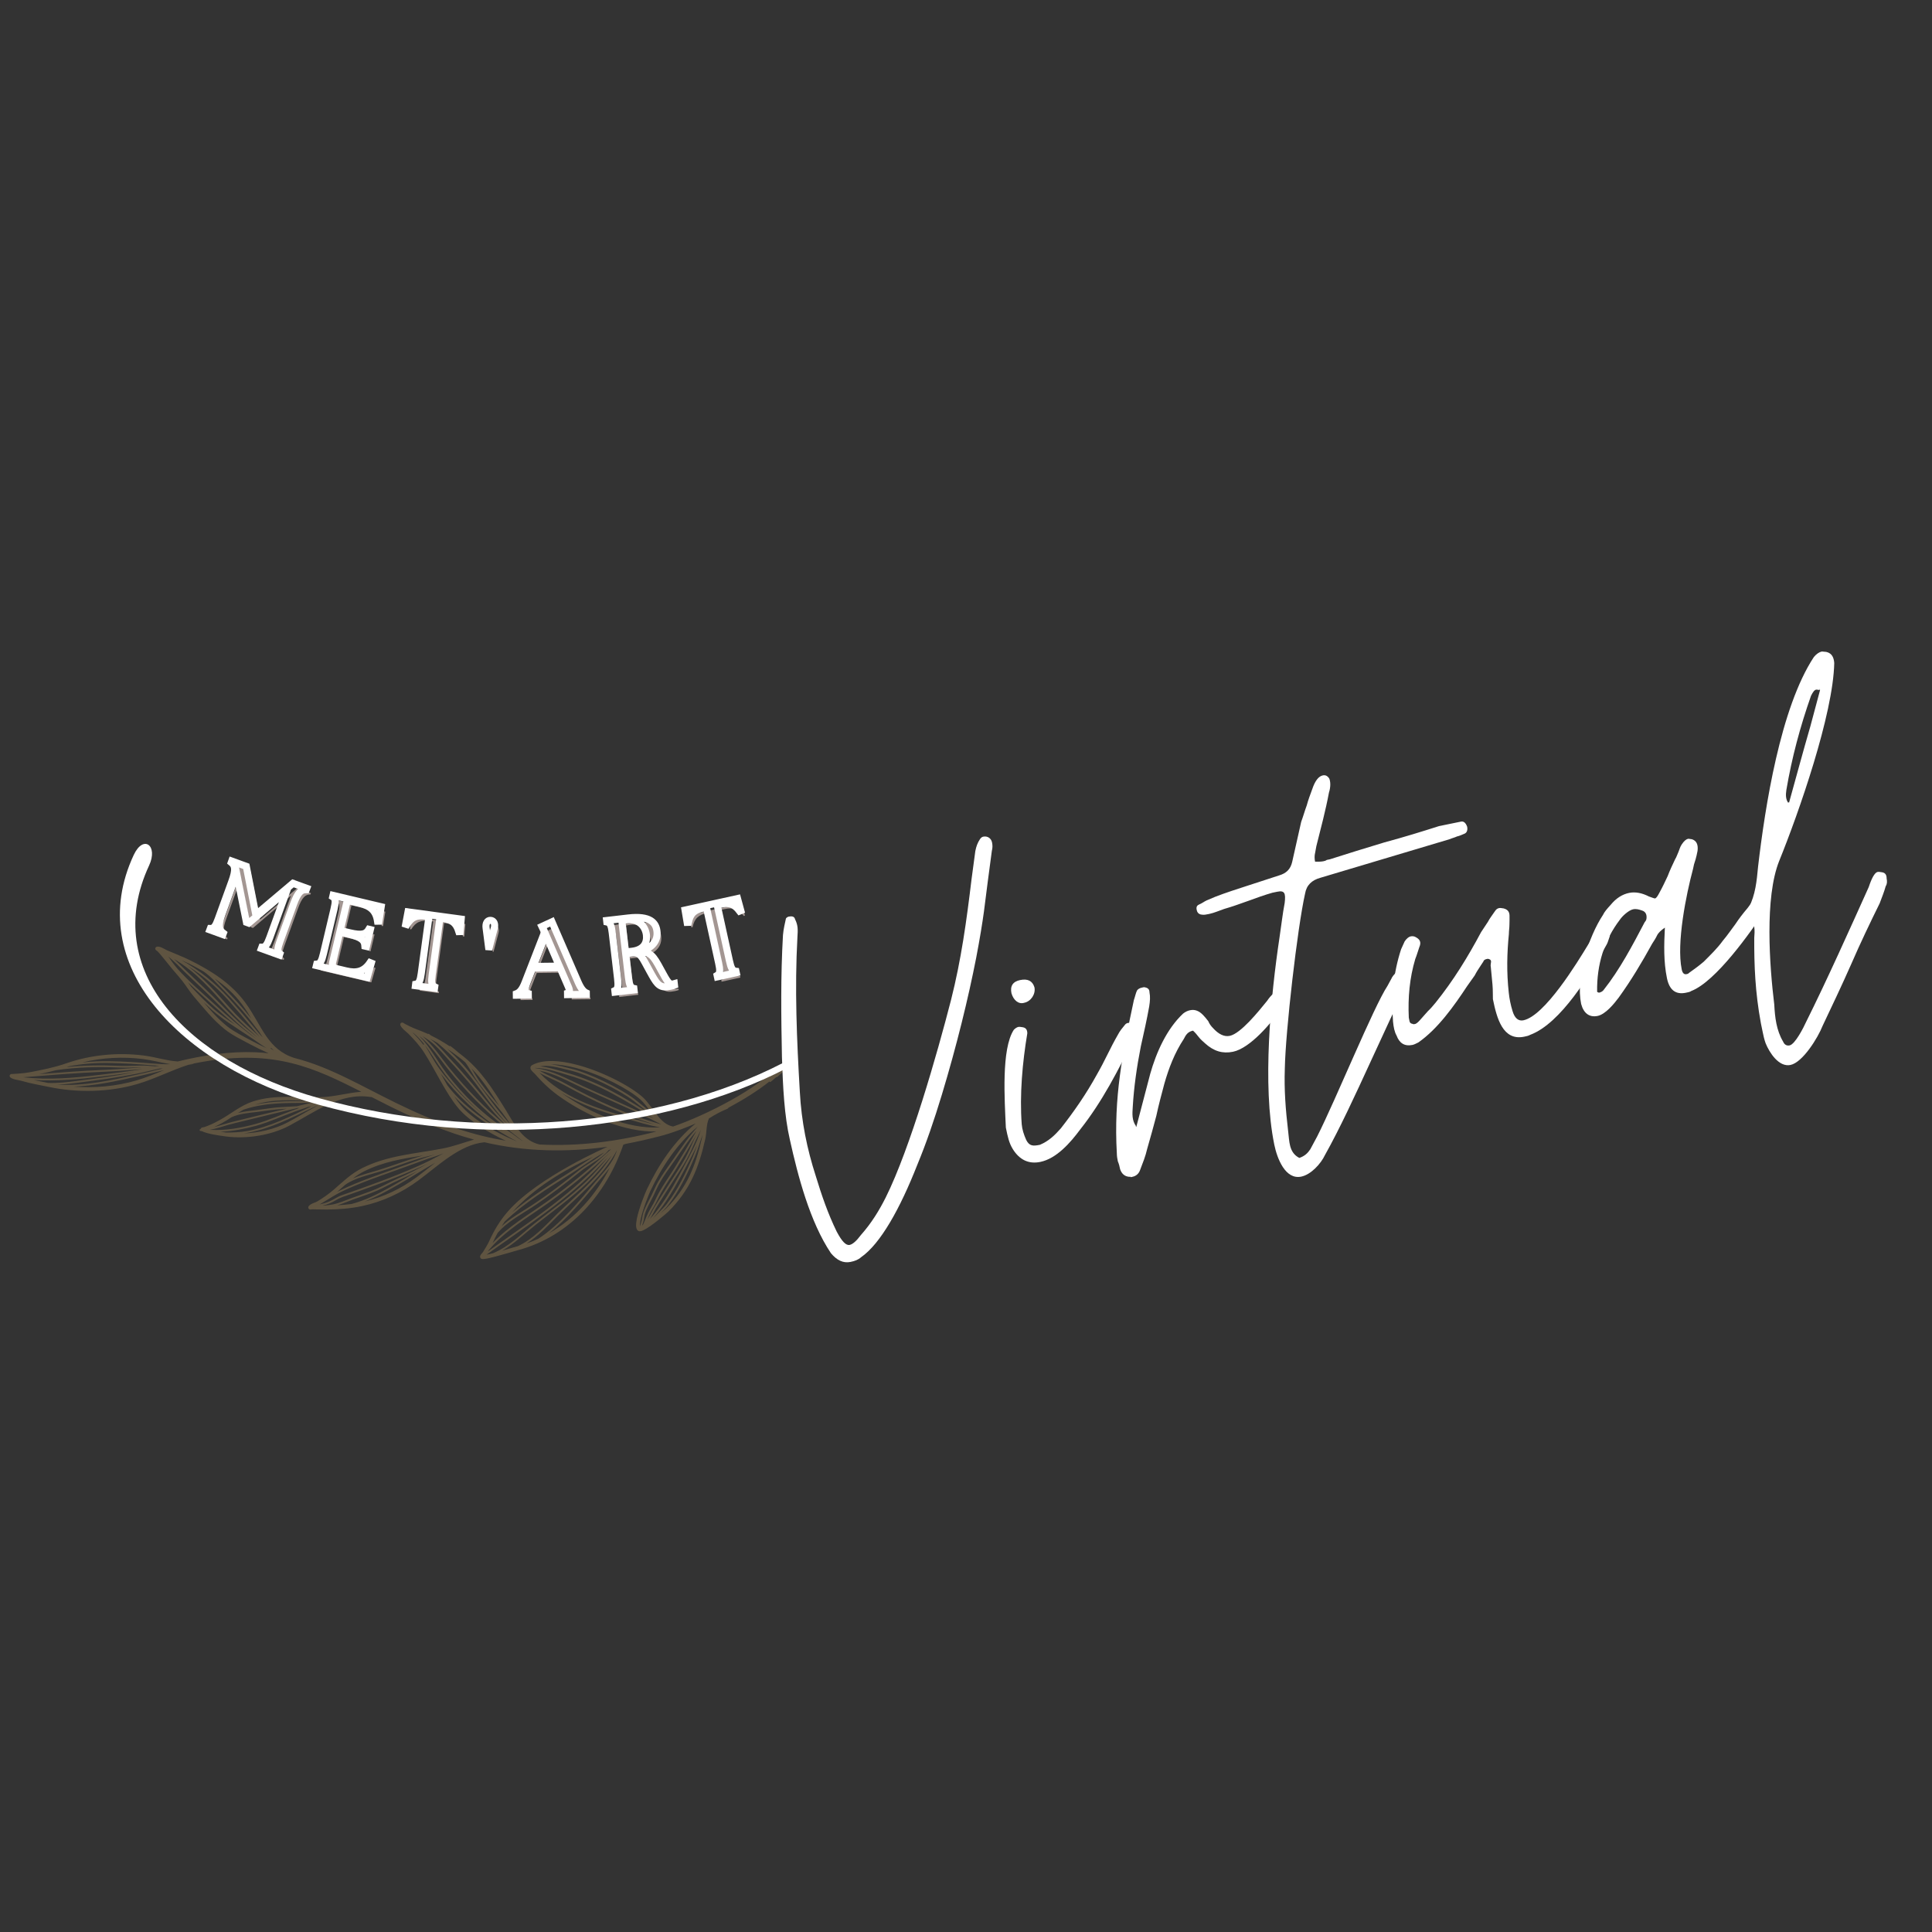 <svg xmlns="http://www.w3.org/2000/svg" xmlns:xlink="http://www.w3.org/1999/xlink" width="500" zoomAndPan="magnify" viewBox="0 0 375 375" height="500" preserveAspectRatio="xMidYMid meet" version="1.0"><rect x="0" y="0" width="375" height="375" fill="#333333" stroke="none"/><defs><filter x="0%" y="0%" width="100%" height="100%" id="e49d87230d"><feColorMatrix values="0 0 0 0 1 0 0 0 0 1 0 0 0 0 1 0 0 0 1 0" color-interpolation-filters="sRGB"/></filter><g/><mask id="7e9232a580"><g filter="url(#e49d87230d)"><rect x="-37.5" width="450" fill="#000000" y="-37.5" height="450" fill-opacity="0.349"/></g></mask><clipPath id="6454314fb2"><path d="M 1 12 L 153 12 L 153 74 L 1 74 Z M 1 12 " clip-rule="nonzero"/></clipPath><clipPath id="b373bbc0ec"><path d="M 6.312 82.262 L -0.41 15.852 L 148.828 0.746 L 155.547 67.156 Z M 6.312 82.262 " clip-rule="nonzero"/></clipPath><clipPath id="bc3bb9539e"><path d="M 6.312 82.262 L -0.41 15.852 L 148.828 0.746 L 155.547 67.156 Z M 6.312 82.262 " clip-rule="nonzero"/></clipPath><clipPath id="35d2fff13f"><rect x="0" width="156" y="0" height="83"/></clipPath><clipPath id="3a5f13a04b"><path d="M 23 163 L 152.527 163 L 152.527 220 L 23 220 Z M 23 163 " clip-rule="nonzero"/></clipPath></defs><g mask="url(#7e9232a580)"><g transform="matrix(1, 0, 0, 1, 0, 171)"><g clip-path="url(#35d2fff13f)"><g clip-path="url(#6454314fb2)"><g clip-path="url(#b373bbc0ec)"><g clip-path="url(#bc3bb9539e)"><path fill="#b2935b" d="M 37.691 35.375 C 37.645 35.449 37.566 35.496 37.477 35.52 C 37.172 35.59 36.867 35.633 36.562 35.68 C 33.219 36.754 30.066 38.402 26.699 39.398 C 21.312 40.988 15.105 41.137 9.629 40 C 7.789 39.625 5.957 39.312 4.145 38.785 C 3.855 38.707 3.336 38.625 2.879 38.512 C 2.508 38.414 2.184 38.273 1.992 38.105 C 1.875 37.996 1.875 37.891 1.867 37.809 C 1.871 37.703 1.914 37.617 2.016 37.539 C 2.051 37.508 2.117 37.477 2.211 37.465 C 2.262 37.461 2.355 37.465 2.41 37.461 C 2.746 37.438 3.078 37.418 3.41 37.398 C 4.227 37.355 5.051 37.258 5.855 37.109 C 8.188 36.66 10.602 36.188 12.844 35.398 C 17.609 33.734 22.84 33.246 27.848 33.867 C 30.148 34.156 32.277 34.879 34.496 35.031 L 34.508 35.027 C 37.027 34.41 39.582 33.91 42.172 33.582 C 44.602 33.281 47.043 33.145 49.5 33.242 C 50.391 33.273 51.27 33.344 52.156 33.445 C 50.848 32.867 49.574 32.242 48.352 31.59 C 46.762 30.73 45.039 29.914 43.617 28.77 C 41.293 26.902 39.535 24.652 37.613 22.418 C 36.805 21.469 36.16 20.383 35.387 19.398 C 34.539 18.32 33.574 17.305 32.727 16.211 C 32.199 15.539 31.652 14.898 31.117 14.242 C 30.949 14.043 30.793 13.859 30.613 13.676 C 30.539 13.602 30.371 13.512 30.297 13.441 C 30.223 13.367 30.172 13.293 30.152 13.238 C 30.117 13.121 30.133 13.027 30.191 12.941 C 30.238 12.871 30.309 12.781 30.469 12.754 C 30.719 12.699 31.035 12.773 31.371 12.914 C 31.75 13.078 32.164 13.332 32.418 13.453 C 33.953 14.129 35.531 14.707 37.031 15.453 C 41.062 17.473 44.871 19.887 47.594 23.582 C 49.23 25.789 50.305 28.176 51.734 30.203 C 53.02 32.027 54.598 33.559 57.164 34.359 C 60.781 35.277 64.082 36.688 67.457 38.332 C 73.523 41.281 79.828 45.027 88.746 48.055 C 91.879 49.117 95.035 49.898 98.191 50.41 C 98.094 50.367 97.992 50.324 97.895 50.277 C 94.988 48.926 91.086 46.598 88.996 44.141 C 86.539 41.227 84.426 36.559 82.305 33.273 C 81.445 31.941 80.418 30.812 79.309 29.688 C 79.07 29.445 78.664 29.137 78.32 28.812 C 78.051 28.555 77.836 28.281 77.73 28.027 C 77.66 27.859 77.703 27.746 77.734 27.676 C 77.789 27.562 77.891 27.488 78.066 27.484 C 78.117 27.477 78.199 27.496 78.285 27.539 C 78.387 27.598 78.559 27.727 78.66 27.77 C 78.941 27.918 79.211 28.062 79.496 28.195 C 80.328 28.609 81.219 28.906 82.074 29.262 C 82.41 29.402 82.75 29.555 83.074 29.695 C 83.137 29.652 83.227 29.641 83.289 29.703 C 83.406 29.797 83.52 29.879 83.637 29.977 C 84.898 30.598 86.082 31.281 87.25 32.062 C 87.312 32.016 87.406 32.008 87.465 32.066 C 88.004 32.469 88.527 32.887 89.02 33.332 C 89.207 33.473 89.41 33.629 89.602 33.781 C 93.332 36.664 95.582 40.297 98.035 44.23 C 98.887 45.594 99.668 47.07 100.656 48.336 C 101.613 49.555 102.75 50.566 104.344 51.047 C 104.48 51.086 104.633 51.125 104.77 51.152 C 112.32 51.539 119.91 50.57 127.438 48.617 C 121.18 48.793 114.07 45.57 109.246 42.277 C 109.145 42.207 109.043 42.137 108.945 42.066 C 107.008 40.75 105.359 39.199 103.824 37.438 C 103.719 37.328 103.516 37.16 103.348 36.977 C 103.199 36.816 103.062 36.656 103.004 36.5 C 102.949 36.359 102.938 36.227 102.977 36.102 C 103.02 35.977 103.102 35.848 103.266 35.75 C 105.352 34.59 108.621 34.781 112.047 35.695 C 117.102 37.031 122.484 39.906 124.781 41.992 C 125.844 42.957 126.703 44.398 127.699 45.613 C 128.512 46.605 129.414 47.438 130.648 47.66 C 137.18 45.406 147.133 40.309 151.023 35.891 C 151.219 35.672 151.551 35.652 151.773 35.844 C 151.949 36 152 36.234 151.914 36.445 C 151.941 36.469 151.945 36.508 151.965 36.535 C 152 36.488 152.035 36.461 152.07 36.414 C 152.145 36.34 152.254 36.344 152.328 36.402 C 152.402 36.477 152.398 36.582 152.34 36.656 C 151.879 37.16 151.371 37.598 150.852 38.039 C 150.805 38.086 150.723 38.094 150.668 38.059 C 150.32 38.375 149.965 38.695 149.602 38.973 C 149.527 39.031 149.406 39.02 149.359 38.941 C 149.355 38.93 149.344 38.93 149.344 38.918 C 147.152 40.668 144.324 42.441 141.367 44.027 C 141.336 44.113 141.262 44.188 141.172 44.223 C 140.707 44.418 140.258 44.609 139.82 44.828 C 139.707 44.895 139.578 44.945 139.465 45.012 C 138.824 45.344 138.203 45.703 137.598 46.098 C 137.336 46.688 137.227 47.344 137.16 47.996 C 137.086 48.727 137.039 49.453 136.879 50.152 C 135.625 55.684 133.887 60.031 129.773 64.121 C 129.297 64.586 126.34 67.109 124.891 67.777 C 124.57 67.934 124.293 68 124.117 67.977 C 123.953 67.969 123.84 67.898 123.75 67.801 C 123.598 67.641 123.508 67.395 123.473 67.062 C 123.438 66.691 123.492 66.191 123.598 65.617 C 124.004 63.539 125.234 60.543 125.543 59.883 C 127.812 55.082 130.914 50.422 135.047 47.055 L 135.023 47.07 C 134.082 47.473 133.129 47.867 132.156 48.219 C 131.367 48.512 130.562 48.797 129.754 49.051 C 129.492 49.133 129.234 49.211 128.957 49.293 C 128.828 49.332 128.695 49.359 128.555 49.402 C 128.395 49.445 128.238 49.488 128.082 49.531 C 127.586 49.66 127.086 49.793 126.602 49.906 C 125.461 50.184 124.305 50.449 123.148 50.688 C 122.578 50.797 122.012 50.91 121.461 51.02 C 121.305 51.074 121.148 51.129 120.98 51.188 C 120.984 51.215 120.969 51.227 120.961 51.258 C 117.652 60.816 110.652 68.898 100.66 71.625 C 100.086 71.777 96.371 72.906 94.594 73.273 C 94.066 73.379 93.691 73.402 93.539 73.363 C 93.348 73.316 93.254 73.207 93.215 73.078 C 93.18 72.973 93.164 72.852 93.23 72.711 C 93.277 72.613 93.355 72.484 93.465 72.355 C 93.57 72.223 93.707 72.09 93.762 71.988 C 94.164 71.316 94.598 70.684 94.918 69.98 C 95.93 67.762 97.008 65.934 98.621 64.094 C 104.527 57.383 117.918 51.59 117.918 51.59 C 109.938 52.695 101.941 52.551 94.027 50.711 C 94.016 50.711 94.016 50.711 94.004 50.715 C 91.621 50.941 89.398 52.078 87.297 53.496 C 85.16 54.945 83.145 56.68 81.27 58.074 C 77.969 60.527 74.246 62.258 70.223 63.109 C 67.984 63.578 65.746 63.75 63.449 63.77 C 62.762 63.77 62.09 63.758 61.402 63.746 C 61.121 63.75 60.84 63.738 60.555 63.727 C 60.543 63.727 60.344 63.762 60.262 63.77 C 60.156 63.766 60.086 63.746 60.027 63.711 C 59.945 63.668 59.883 63.594 59.863 63.516 C 59.828 63.438 59.816 63.332 59.871 63.203 C 59.949 63.051 60.121 62.883 60.359 62.738 C 60.742 62.527 61.328 62.348 61.57 62.203 C 62.672 61.555 63.801 60.754 64.777 59.918 C 66.582 58.355 68.109 56.832 70.27 55.742 C 75.23 53.258 80.496 52.965 85.848 51.941 C 87.957 51.539 89.953 50.789 92.016 50.191 C 90.77 49.859 89.535 49.477 88.297 49.066 C 81.844 46.875 76.746 44.309 72.125 41.934 C 72.082 41.938 72.031 41.941 71.988 41.934 C 69.023 41.457 66.328 42.184 63.746 43.359 C 61.113 44.551 58.605 46.199 56.094 47.523 C 52.535 49.398 47.781 50.109 43.832 49.582 C 42.633 49.422 40.289 49.109 39.172 48.555 C 39.074 48.535 38.996 48.531 38.898 48.516 C 38.801 48.496 38.738 48.41 38.742 48.316 C 38.762 48.219 38.848 48.156 38.941 48.16 C 38.949 48.082 38.996 48.008 39.066 47.934 C 39.105 47.902 39.168 47.855 39.273 47.832 C 39.363 47.809 39.551 47.805 39.645 47.77 C 39.918 47.688 40.172 47.566 40.434 47.473 C 41.211 47.18 41.91 46.801 42.637 46.406 C 44.828 45.219 46.688 43.57 49.098 42.789 C 53.496 41.379 57.883 42.09 62.383 41.953 C 65.008 41.875 67.523 41.098 70.125 40.914 C 69.035 40.355 67.957 39.809 66.898 39.297 C 57.879 34.902 49.414 32.246 33.637 36.352 Z M 136.316 47.25 C 136.316 47.25 136.332 47.262 136.332 47.262 C 136.344 47.23 136.34 47.219 136.352 47.191 Z M 128.227 64.504 C 128.746 64.062 129.152 63.699 129.312 63.562 C 133.32 59.578 135 55.332 136.227 49.953 C 136.273 49.746 136.305 49.527 136.336 49.312 C 136.238 49.645 136.121 49.977 136.008 50.297 C 135.625 51.434 135.27 52.57 134.789 53.676 C 133.418 56.859 131.82 60.188 129.68 62.938 C 129.242 63.504 128.715 64 128.227 64.504 Z M 126.148 65.602 C 126.961 64.727 127.695 63.766 128.379 62.801 C 129.977 60.547 131.281 58.148 132.59 55.711 C 133.848 53.371 135.27 50.852 136.055 48.254 C 135.754 48.98 135.344 49.691 135.023 50.395 C 134.473 51.59 133.961 52.797 133.328 53.961 C 132.5 55.465 131.504 56.906 130.586 58.352 C 129.5 60.086 128.355 61.797 127.297 63.555 C 126.922 64.223 126.578 64.953 126.148 65.602 Z M 135.445 47.66 C 131.453 50.957 128.457 55.484 126.242 60.16 C 125.945 60.793 124.746 63.703 124.348 65.73 C 124.246 66.207 124.195 66.641 124.23 66.961 C 124.23 66.988 124.234 67.016 124.238 67.039 C 124.305 66.645 124.469 66.266 124.562 65.867 C 124.664 65.43 124.699 64.957 124.828 64.512 C 125.203 63.297 125.906 62.152 126.461 61.008 C 126.898 60.133 127.262 59.227 127.742 58.387 C 128.551 56.965 129.535 55.645 130.473 54.301 C 131.52 52.816 132.535 51.305 133.637 49.84 C 134.219 49.082 134.848 48.391 135.445 47.66 Z M 124.629 66.906 C 124.699 66.832 124.773 66.746 124.832 66.672 C 125.164 65.98 125.414 65.246 125.746 64.555 C 126.078 63.863 126.496 63.219 126.859 62.539 C 127.254 61.801 127.594 61.027 128.004 60.305 C 128.918 58.711 130 57.191 130.973 55.633 C 132.426 53.285 133.836 50.891 135.207 48.488 C 134.773 49 134.328 49.516 133.926 50.051 C 132.836 51.504 131.82 53.012 130.777 54.5 C 129.848 55.828 128.863 57.133 128.07 58.555 C 127.59 59.395 127.223 60.301 126.801 61.164 C 126.242 62.277 125.551 63.406 125.188 64.609 C 125.055 65.039 125.023 65.5 124.918 65.938 C 124.844 66.27 124.715 66.59 124.629 66.906 Z M 125.645 65.691 C 126.164 64.98 126.551 64.125 126.996 63.367 C 128.055 61.613 129.199 59.902 130.285 58.168 C 131.203 56.723 132.199 55.293 133.016 53.789 C 133.637 52.641 134.148 51.449 134.688 50.254 C 134.852 49.891 135.043 49.535 135.223 49.168 C 133.945 51.418 132.625 53.641 131.273 55.828 C 130.316 57.387 129.246 58.891 128.332 60.5 C 127.922 61.223 127.582 61.98 127.188 62.719 C 126.824 63.387 126.406 64.031 126.086 64.723 C 125.93 65.031 125.789 65.367 125.645 65.691 Z M 126.703 65.531 C 127.086 65.168 127.465 64.797 127.816 64.414 C 128.348 63.848 128.926 63.32 129.402 62.711 C 131.52 59.988 133.105 56.691 134.469 53.535 C 134.793 52.766 135.062 51.988 135.332 51.211 C 134.598 52.824 133.734 54.402 132.934 55.891 C 131.621 58.328 130.293 60.742 128.695 63.008 C 128.07 63.879 127.418 64.734 126.703 65.531 Z M 104.688 36.801 C 106.273 37.738 108.117 38.41 109.684 39.285 C 115.605 42.574 121.848 45.43 128.391 47.258 C 123.426 44.664 118.152 42.492 113.062 40.164 C 110.262 38.879 107.691 37.383 104.688 36.801 Z M 108.926 41.09 C 109.07 41.199 109.23 41.316 109.387 41.418 C 109.488 41.488 109.59 41.559 109.691 41.629 C 114.574 44.973 121.867 48.254 128.137 47.809 C 125.898 47.457 123.738 46.727 121.543 46.129 C 117.324 44.961 112.781 43.488 108.926 41.09 Z M 103.855 36.27 C 103.883 36.293 103.898 36.305 103.93 36.328 C 107.32 36.777 110.121 38.438 113.207 39.852 C 117.758 41.941 122.457 43.891 126.945 46.145 C 121.766 42.77 116.254 39.41 110.328 37.703 C 108.195 37.062 106.094 36.336 103.855 36.27 Z M 104.703 37.227 C 109.059 41.867 115.672 44.148 121.641 45.77 C 123.438 46.258 125.203 46.844 127.016 47.238 C 120.902 45.391 115.066 42.684 109.5 39.598 C 107.992 38.758 106.246 38.105 104.703 37.227 Z M 106.93 35.582 C 108.223 35.734 109.551 36.121 110.668 36.383 C 114.078 37.152 120.379 40.199 123.234 42.391 C 124.27 43.199 125.266 44.023 126.289 44.816 C 125.664 43.957 125.051 43.094 124.344 42.453 C 122.094 40.43 116.824 37.625 111.895 36.312 C 110.145 35.859 108.434 35.578 106.93 35.582 Z M 104.848 35.98 C 106.75 36.191 108.586 36.809 110.441 37.344 C 116.035 38.965 121.277 42.027 126.195 45.215 C 125.129 44.387 124.102 43.523 123.023 42.695 C 120.211 40.527 113.977 37.508 110.598 36.754 C 109.621 36.531 108.496 36.199 107.363 36.02 C 106.5 35.867 105.637 35.82 104.848 35.98 Z M 120.043 51.75 C 120.043 51.75 120.055 51.75 120.055 51.75 L 120.066 51.707 Z M 102.211 70.355 C 102.992 70.09 103.738 69.785 104.484 69.441 C 108.625 66.785 112.645 61.887 115.414 58.59 C 117.152 56.508 118.918 54.84 119.758 52.25 C 117.059 57.336 112.438 60.914 108.391 64.875 C 106.375 66.879 104.523 68.902 102.211 70.355 Z M 97.449 71.762 C 98.875 71.363 100.219 70.961 100.531 70.875 L 100.543 70.871 C 103.57 69.441 105.73 66.996 108.137 64.621 C 111.828 60.988 116.008 57.695 118.746 53.277 C 117.25 55.078 115.727 56.895 114.062 58.512 C 110.977 61.504 107.426 63.996 104.055 66.668 C 101.617 68.605 99.852 70.395 97.449 71.762 Z M 95.617 70.273 C 98.68 67.055 102.613 64.75 106.234 62.184 C 110.625 59.086 114.633 55.652 118.609 52.059 C 118.453 52.113 118.301 52.184 118.133 52.254 C 117.773 52.691 117.316 53.113 116.809 53.512 C 115.488 54.547 113.844 55.449 112.875 56.219 C 109.73 58.723 106.602 61.156 103.238 63.359 C 100.84 64.918 98.469 66.176 96.613 68.27 C 96.273 68.891 95.949 69.543 95.641 70.215 C 95.629 70.246 95.629 70.258 95.617 70.273 Z M 94.707 71.895 C 102.391 66.41 110.328 61.316 116.758 54.348 C 117.316 53.742 117.93 53.199 118.52 52.629 C 114.641 56.121 110.715 59.453 106.441 62.488 C 102.391 65.352 97.984 67.875 94.812 71.723 C 94.777 71.777 94.742 71.836 94.707 71.895 Z M 106.555 68.387 C 111.688 65.469 115.688 60.906 118.391 55.594 C 117.586 56.691 116.641 57.699 115.691 58.828 C 113.316 61.645 110.051 65.621 106.555 68.387 Z M 94.426 72.539 C 94.66 72.488 94.938 72.434 95.254 72.359 C 95.41 72.316 95.566 72.289 95.723 72.246 C 98.98 70.832 100.918 68.73 103.84 66.41 C 107.199 63.75 110.738 61.262 113.824 58.281 C 115.316 56.828 116.684 55.215 118.039 53.602 C 117.695 53.934 117.355 54.262 117.027 54.617 C 110.219 61.957 101.734 67.238 93.648 73.098 Z M 97.359 67.012 C 99.055 65.461 101.039 64.359 103.059 63.059 C 106.426 60.867 109.539 58.434 112.672 55.941 C 113.645 55.176 115.285 54.27 116.605 53.238 C 116.84 53.055 117.066 52.871 117.273 52.676 C 114.973 53.98 112.832 55.539 110.613 56.957 C 106.18 59.75 101.777 62.477 97.988 66.078 C 97.766 66.383 97.555 66.699 97.359 67.012 Z M 99.41 64.312 C 102.812 61.406 106.594 59.066 110.391 56.645 C 111.98 55.625 113.539 54.543 115.141 53.52 C 109.281 56.164 103.602 59.637 99.41 64.312 Z M 81.359 30.043 C 83.469 32.164 84.852 34.922 86.648 37.285 C 89.969 41.684 94 45.523 98.645 48.516 C 99.535 49.082 100.402 49.812 101.32 50.402 C 101.379 50.422 101.422 50.457 101.477 50.48 C 101.332 50.375 101.199 50.266 101.055 50.16 C 99.992 49.371 98.98 48.535 97.957 47.699 C 93.91 44.379 90.371 40.719 87.07 36.652 C 85.289 34.473 83.637 31.812 81.359 30.043 Z M 88.168 41.797 C 88.613 42.465 89.078 43.086 89.539 43.645 C 91.566 46.027 95.355 48.285 98.191 49.605 C 98.895 49.938 99.629 50.266 100.398 50.562 C 99.152 49.949 97.961 49.215 96.789 48.527 C 93.746 46.719 90.656 44.48 88.168 41.797 Z M 86.805 32.578 C 87.75 33.434 88.66 34.332 89.523 35.266 C 91.68 37.582 93.5 40.305 95.406 42.82 C 96.602 44.391 97.816 45.902 99.156 47.348 C 98.605 46.535 98.051 45.719 97.449 44.934 C 95.98 43.047 94.363 41.266 92.957 39.328 C 92.004 38.016 91.293 36.547 90.324 35.223 C 89.957 34.898 89.59 34.59 89.18 34.281 C 88.395 33.676 87.598 33.102 86.805 32.578 Z M 83.477 30.648 C 83.871 30.93 84.25 31.227 84.578 31.543 C 85.586 32.473 86.473 33.562 87.41 34.566 C 90.211 37.543 92.797 40.672 95.387 43.828 C 96.414 45.066 97.484 46.219 98.617 47.324 C 97.375 45.949 96.238 44.535 95.109 43.055 C 93.199 40.539 91.383 37.84 89.238 35.523 C 87.898 34.074 86.441 32.707 84.914 31.43 C 84.457 31.152 83.973 30.895 83.477 30.648 Z M 82 30.113 C 84.074 31.887 85.656 34.371 87.328 36.426 C 90.613 40.465 94.129 44.117 98.168 47.41 C 98.285 47.504 98.402 47.602 98.508 47.695 C 97.316 46.543 96.188 45.344 95.113 44.043 C 92.512 40.902 89.938 37.77 87.148 34.797 C 86.215 33.805 85.34 32.711 84.332 31.797 C 83.668 31.191 82.855 30.617 82 30.113 Z M 85.527 37.359 C 85.953 38.121 86.383 38.895 86.82 39.641 C 89.488 43.164 93.27 46 96.957 48.188 C 97.215 48.336 97.457 48.488 97.719 48.648 C 97.574 48.555 97.445 48.473 97.312 48.379 C 92.855 45.492 88.781 41.617 85.527 37.359 Z M 91.5 36.352 C 92.078 37.285 92.605 38.238 93.246 39.125 C 94.402 40.738 95.723 42.238 96.969 43.777 C 95.285 41.09 93.66 38.562 91.5 36.352 Z M 80.027 29.336 C 80.789 30.117 81.516 30.914 82.168 31.773 C 82.168 31.773 82.18 31.758 82.18 31.758 C 82.27 31.711 82.379 31.727 82.426 31.812 C 83.414 33.352 84.199 34.973 85.289 36.445 C 87.75 39.801 90.758 42.945 94.062 45.586 C 91.184 43.195 88.598 40.469 86.348 37.477 C 84.359 34.848 82.875 31.727 80.316 29.559 C 80.23 29.488 80.129 29.418 80.027 29.336 Z M 62.031 62.785 C 62.664 62.641 63.289 62.469 63.883 62.223 C 64.723 61.871 65.445 61.312 66.301 61.012 C 71.312 59.27 76.355 57.461 81.203 55.309 C 82.672 54.664 84.086 53.93 85.504 53.184 C 85.695 53.082 85.898 52.969 86.09 52.855 C 85.113 53.301 84.051 53.559 83.051 53.914 C 80.938 54.664 78.852 55.449 76.738 56.203 C 73.25 57.441 69.707 58.684 66.359 60.27 C 65.062 60.883 63.832 61.73 62.59 62.445 C 62.387 62.574 62.207 62.672 62.031 62.785 Z M 65.441 60.348 C 65.695 60.215 65.938 60.082 66.195 59.965 C 69.555 58.375 73.109 57.133 76.613 55.879 C 78.727 55.129 80.809 54.34 82.926 53.59 C 83.43 53.406 83.965 53.258 84.484 53.086 C 83.438 53.34 82.383 53.566 81.355 53.871 C 78.758 54.645 76.223 55.637 73.633 56.434 C 71.48 57.094 68.887 57.641 66.992 58.973 C 66.477 59.426 65.969 59.879 65.441 60.348 Z M 70.816 62.203 C 74.488 61.336 77.887 59.707 80.922 57.453 C 82.074 56.602 83.254 55.637 84.484 54.68 C 83.773 55.086 83.062 55.496 82.367 55.914 C 80.168 57.277 77.961 58.598 75.684 59.848 C 74.094 60.734 72.484 61.555 70.816 62.203 Z M 62.66 63.004 L 62.875 63.008 C 63.449 62.965 64.031 62.891 64.598 62.781 C 65.914 62.512 67.082 61.965 68.328 61.516 C 69.922 60.926 71.562 60.414 73.133 59.73 C 74.445 59.156 75.676 58.441 76.988 57.852 C 79.133 56.898 81.23 55.855 83.281 54.734 C 82.645 55.055 82 55.348 81.344 55.641 C 76.484 57.797 71.426 59.609 66.418 61.363 C 65.574 61.664 64.852 62.219 64.023 62.555 C 63.574 62.75 63.105 62.891 62.633 63.004 Z M 68.496 57.734 C 70.117 57.02 71.926 56.582 73.516 56.098 C 76.109 55.301 78.645 54.305 81.238 53.535 C 81.566 53.434 81.891 53.348 82.234 53.258 C 78.277 53.875 74.402 54.48 70.691 56.344 C 69.887 56.746 69.168 57.223 68.496 57.734 Z M 65.422 62.953 C 66.371 62.895 67.316 62.812 68.258 62.691 C 70.809 62.004 73.176 60.84 75.52 59.543 C 77.391 58.508 79.203 57.441 81.023 56.332 C 79.746 56.984 78.453 57.598 77.129 58.188 C 75.828 58.773 74.586 59.488 73.273 60.066 C 71.703 60.746 70.062 61.273 68.453 61.852 C 67.43 62.227 66.453 62.66 65.422 62.953 Z M 47.293 48.992 C 50.25 48.895 53.348 48.164 55.836 46.855 C 57.762 45.84 59.684 44.641 61.66 43.598 C 61.352 43.707 61.055 43.832 60.773 43.969 C 56.734 45.891 52.469 48.105 48.02 48.879 C 47.781 48.914 47.531 48.953 47.293 48.992 Z M 46.191 45.027 C 47.371 44.723 48.609 44.609 49.844 44.457 C 51.488 44.262 53.152 43.961 54.809 43.875 C 55.73 43.82 56.684 43.793 57.617 43.723 C 58.691 43.469 59.781 43.211 60.855 42.941 C 60.844 42.941 60.816 42.945 60.805 42.945 C 58.957 43.145 57.117 43.051 55.27 43.117 C 52.578 43.203 49.789 43.512 47.23 44.398 C 46.875 44.609 46.535 44.82 46.191 45.027 Z M 49.43 43.426 C 51.348 43.004 53.32 42.832 55.25 42.77 C 56.949 42.719 58.652 42.789 60.344 42.645 C 56.668 42.586 53.047 42.27 49.43 43.426 Z M 42.84 48.68 C 43.207 48.734 43.535 48.781 43.836 48.82 C 45.207 48.84 46.57 48.77 47.973 48.535 C 52.328 47.773 56.492 45.633 60.453 43.73 C 60.242 43.781 60.031 43.816 59.805 43.852 C 58.949 44.141 58.094 44.453 57.238 44.754 C 54.734 45.652 52.285 46.797 49.707 47.516 C 47.473 48.117 45.152 48.578 42.84 48.68 Z M 40.812 48.293 L 40.852 48.305 C 43.797 48.461 46.77 47.945 49.605 47.164 C 52.168 46.461 54.605 45.316 57.109 44.418 C 57.445 44.305 57.781 44.176 58.121 44.047 C 57.973 44.062 57.828 44.078 57.68 44.078 C 54.281 44.895 50.879 45.68 47.5 46.531 C 46.453 46.797 45.387 47.027 44.34 47.32 C 43.18 47.664 41.996 48.066 40.781 48.285 Z M 41.562 47.762 C 42.469 47.535 43.352 47.246 44.242 46.996 C 45.285 46.688 46.352 46.461 47.41 46.191 C 50.148 45.5 52.906 44.859 55.648 44.203 C 55.367 44.219 55.102 44.234 54.82 44.25 C 53.176 44.336 51.516 44.637 49.867 44.828 C 48.195 45.027 46.488 45.16 44.969 45.836 C 44.34 46.246 43.707 46.648 43.047 47.008 C 42.562 47.258 42.078 47.523 41.562 47.762 Z M 52.527 32.492 C 52.559 32.52 52.574 32.531 52.602 32.555 C 52.746 32.645 52.902 32.738 53.047 32.832 C 53.062 32.844 53.074 32.855 53.09 32.867 C 53.117 32.875 53.148 32.887 53.16 32.898 C 52.969 32.73 52.793 32.562 52.609 32.379 C 52.602 32.406 52.59 32.434 52.578 32.461 C 52.566 32.477 52.555 32.492 52.527 32.492 Z M 39.512 23.516 C 40.918 25.184 42.344 26.793 44.07 28.188 C 45.461 29.293 47.141 30.102 48.691 30.938 C 49.684 31.469 50.715 31.98 51.762 32.465 L 51.703 32.43 C 50.926 31.934 50.176 31.406 49.422 30.879 C 48.934 30.551 48.441 30.211 47.953 29.887 C 45.617 28.328 43.34 26.949 41.219 25.098 C 40.656 24.594 40.078 24.059 39.512 23.516 Z M 35.164 15.348 C 38.664 17.246 41.758 19.801 44.434 22.762 C 46.086 24.605 47.719 26.52 49.309 28.422 C 49.844 29.078 50.395 29.746 50.996 30.355 C 50.762 30.02 50.535 29.664 50.324 29.312 C 50.078 28.988 49.828 28.664 49.582 28.34 C 47.695 25.758 45.543 23.359 43.297 21.094 C 42.086 19.875 40.918 18.531 39.5 17.551 C 38.586 17.023 37.648 16.531 36.715 16.047 C 36.191 15.805 35.684 15.574 35.164 15.348 Z M 36.48 16.527 C 39.508 18.824 42.047 21.742 44.609 24.621 C 46.156 26.367 47.922 27.984 49.652 29.555 C 49.918 29.797 50.172 30.039 50.438 30.293 C 49.953 29.766 49.496 29.207 49.035 28.652 C 47.457 26.746 45.828 24.832 44.176 22.988 C 41.906 20.496 39.332 18.289 36.48 16.527 Z M 33.773 15.152 C 34.648 15.938 35.457 16.766 36.305 17.578 C 38.508 19.688 40.73 21.73 42.859 23.914 C 44.328 25.414 45.84 26.949 47.441 28.305 C 48.293 29.02 49.156 29.711 50.02 30.414 C 49.812 30.223 49.605 30.027 49.398 29.836 C 47.664 28.254 45.891 26.637 44.324 24.863 C 41.137 21.246 37.957 17.559 33.773 15.152 Z M 32.664 14.66 C 33.242 15.473 33.809 16.301 34.48 17.066 C 36.723 19.574 39.293 21.754 41.77 24.023 C 44.258 26.32 46.863 28.574 49.633 30.562 L 49.691 30.598 C 48.855 29.93 48.02 29.25 47.199 28.57 C 45.582 27.203 44.07 25.652 42.586 24.156 C 40.457 21.973 38.238 19.941 36.035 17.832 C 34.945 16.762 33.863 15.641 32.664 14.66 Z M 41.656 18.926 C 42.297 19.559 42.914 20.219 43.543 20.855 C 45.387 22.719 47.168 24.672 48.789 26.73 C 48.25 25.809 47.672 24.875 47.004 23.977 C 45.508 21.941 43.676 20.316 41.656 18.926 Z M 36.488 19.664 C 36.691 19.953 36.895 20.238 37.102 20.527 C 38.473 21.996 39.984 23.535 41.457 24.82 C 42.801 25.984 44.215 26.965 45.656 27.922 C 44.246 26.75 42.875 25.52 41.523 24.277 C 39.852 22.742 38.125 21.242 36.488 19.664 Z M 15.957 35.219 C 17.738 35.023 19.547 34.949 21.348 34.98 C 24.082 35.023 26.758 35.195 29.508 35.414 C 30.688 35.508 31.895 35.602 33.086 35.562 C 31.336 35.281 29.594 34.789 27.742 34.559 C 23.863 34.066 19.812 34.277 15.957 35.219 Z M 14.258 39.922 C 18.371 40.227 22.648 39.848 26.496 38.707 C 28.336 38.16 30.102 37.434 31.883 36.703 C 30.18 37.141 28.473 37.531 26.766 37.918 C 22.586 38.848 18.473 39.734 14.258 39.922 Z M 11.141 39.539 C 11.152 39.539 11.168 39.551 11.184 39.547 C 16.477 39.805 21.527 38.715 26.691 37.562 C 28.332 37.195 29.961 36.816 31.598 36.395 C 31.41 36.402 31.223 36.395 31.047 36.383 C 29.508 36.715 27.961 37.125 26.434 37.43 C 22.691 38.168 18.926 38.672 15.133 39.148 C 13.688 39.336 12.414 39.492 11.141 39.539 Z M 12.93 36.113 C 16.32 35.758 19.742 35.719 23.105 35.875 C 24.93 35.957 26.938 35.742 28.762 35.863 C 29.211 35.898 29.645 35.938 30.062 35.973 C 30.355 35.945 30.648 35.914 30.941 35.871 C 30.453 35.84 29.98 35.809 29.492 35.766 C 26.742 35.547 24.062 35.375 21.344 35.328 C 18.664 35.277 16.023 35.465 13.387 35.961 C 13.281 35.996 13.191 36.02 13.098 36.055 C 13.047 36.074 12.98 36.094 12.93 36.113 Z M 4.477 38.094 C 9.48 38.676 14.633 38.207 19.586 37.598 C 22.305 37.27 24.988 36.957 27.688 36.523 C 27.527 36.539 27.379 36.543 27.219 36.559 C 24.715 36.77 22.246 36.941 19.73 37.047 C 15.168 37.227 9.09 37.723 4.477 38.094 Z M 7.602 37.484 C 11.613 37.172 16.133 36.836 19.723 36.688 C 22.223 36.582 24.691 36.41 27.184 36.199 C 27.289 36.188 27.395 36.176 27.504 36.168 C 26.039 36.168 24.492 36.285 23.074 36.211 C 19.051 36.031 14.895 36.129 10.855 36.727 C 9.797 37.02 8.691 37.266 7.602 37.484 Z M 6.531 38.625 C 7.469 38.824 8.398 39 9.332 39.199 C 11.262 39.258 12.988 39.059 15.07 38.793 C 18.785 38.324 22.484 37.84 26.148 37.121 C 23.977 37.434 21.812 37.695 19.621 37.957 C 15.348 38.469 10.887 38.895 6.531 38.625 Z M 6.531 38.625 " fill-opacity="1" fill-rule="evenodd"/></g></g></g></g></g></g><g clip-path="url(#3a5f13a04b)"><path fill="#ffffff" d="M 25.953 165.957 C 27.844 161.906 30.742 164.125 28.941 167.988 C 19.504 188.258 36.125 205.98 61.992 213.176 C 92.406 221.633 127.535 218.926 151.957 206.324 L 152.531 207.426 C 129.348 219.391 94.188 223.422 61.66 214.375 C 34.984 206.957 16.023 187.238 25.953 165.957 Z M 25.953 165.957 " fill-opacity="1" fill-rule="nonzero"/></g><g fill="#ffffff" fill-opacity="1"><g transform="translate(156.991, 239.18)"><g><path d="M 8.102 5.758 C 8.934 5.59 9.621 5.324 10.141 4.848 C 13.93 2.215 17.723 -4.617 21.055 -13.09 C 22.793 -17.277 24.34 -21.801 25.816 -26.676 C 28.691 -36.168 30.977 -45.535 32.484 -53.262 C 33.203 -56.996 33.691 -60.062 33.988 -62.223 C 34.516 -66.289 34.973 -70.09 35.527 -74.035 C 35.664 -74.559 35.688 -75.059 35.566 -75.652 C 35.395 -76.484 34.68 -76.953 33.852 -76.785 C 33.613 -76.734 33.398 -76.57 33.211 -76.281 C 32.738 -75.566 32.504 -74.902 32.32 -74 L 31.586 -68.531 C 30.625 -60.547 29.59 -52.918 27.605 -45.094 C 24.922 -34.652 19.664 -16.266 14.934 -6.766 C 13.617 -4.148 12.129 -1.742 10.121 0.523 C 9.246 1.691 8.516 2.336 7.922 2.457 C 7.211 2.602 6.422 1.777 5.414 -0.121 C 3.711 -3.605 2.484 -7.184 1.352 -10.91 C -0.336 -16.129 -1.43 -21.465 -1.742 -27.215 C -2.336 -37.352 -2.762 -47.281 -2.211 -57.281 C -2.125 -58.66 -2.059 -59.539 -2.68 -60.773 C -2.801 -61.367 -3.418 -61.363 -3.895 -61.266 C -4.133 -61.219 -4.344 -61.051 -4.438 -60.906 C -4.625 -60.004 -4.906 -58.957 -5.016 -57.699 C -5.48 -49.691 -5.371 -41.922 -5.215 -33.918 C -5.023 -28.148 -4.762 -22.641 -3.668 -17.918 C -2.117 -10.941 0.203 -2.02 4.293 4.066 C 5.441 5.438 6.68 6.051 8.102 5.758 Z M 8.102 5.758 "/></g></g></g><g fill="#ffffff" fill-opacity="1"><g transform="translate(197.688, 230.845)"><g><path d="M 4.227 -5.316 C 7.43 -5.973 10.125 -9.121 11.965 -11.598 C 16.289 -17.059 19.371 -23.129 22.43 -29.32 C 22.715 -29.75 22.879 -30.152 22.875 -30.77 C 22.871 -31.391 22.656 -31.84 22.109 -32.098 C 21.824 -32.285 21.562 -32.355 21.203 -32.285 C 20.969 -32.234 20.754 -32.066 20.66 -31.926 C 20.164 -31.328 19.668 -30.734 19.316 -30.043 C 18.586 -28.781 17.879 -27.398 17.266 -26.16 C 16.656 -24.922 15.949 -23.543 15.219 -22.281 C 13.145 -18.516 10.855 -15.203 8.211 -11.82 C 7.008 -10.461 5.871 -9.363 4.164 -8.641 C 2.859 -8.375 2.121 -8.348 1.5 -9.578 C 1.043 -10.598 0.707 -11.641 0.629 -12.617 C 0.199 -18.34 0.766 -24.637 1.711 -30.27 C 1.711 -30.887 1.496 -31.336 0.852 -31.453 C 0.473 -31.5 0.211 -31.57 -0.027 -31.52 C -0.266 -31.473 -0.598 -31.281 -0.902 -30.969 C -3.355 -27.254 -2.691 -17.375 -2.453 -11.984 C -2.09 -10.203 -1.848 -9.02 -1.105 -7.809 C 0.188 -5.727 1.973 -4.855 4.227 -5.316 Z M 1.117 -36.207 C 2.422 -36.473 3.363 -37.902 3.098 -39.207 C 2.711 -40.488 1.758 -40.91 0.336 -40.621 C -1.09 -40.328 -1.656 -39.469 -1.363 -38.047 C -0.953 -36.648 0.07 -35.867 1.117 -36.207 Z M 1.117 -36.207 "/></g></g></g><g fill="#ffffff" fill-opacity="1"><g transform="translate(219.757, 226.325)"><g><path d="M 0.059 2.09 C 0.77 1.945 1.289 1.465 1.523 0.801 C 2.086 -0.676 2.582 -1.887 2.906 -3.316 C 3.562 -5.551 4.121 -7.645 4.684 -9.738 C 5.125 -11.805 5.684 -13.898 6.246 -15.992 C 7.109 -19.012 8.234 -21.961 10.027 -24.68 C 10.383 -25.367 10.734 -26.059 11.805 -26.277 C 12.258 -25.875 12.59 -25.449 12.926 -25.023 C 13.258 -24.598 13.711 -24.195 14.164 -23.797 C 15.836 -22.281 17.547 -21.77 19.566 -22.18 C 22.887 -22.863 27.07 -27.797 28.863 -30.516 C 29.145 -30.941 29.402 -31.492 29.613 -32.273 C 29.754 -32.797 29.539 -33.25 28.965 -33.625 C 28.562 -33.789 28.301 -33.859 27.945 -33.789 C 27.707 -33.738 27.59 -33.715 27.492 -33.57 C 26.973 -33.094 26.57 -32.641 26.195 -32.07 C 24.516 -29.996 21.07 -25.703 18.934 -25.266 C 17.867 -25.047 16.77 -25.566 15.648 -26.82 C 15.34 -27.125 15.004 -27.551 14.762 -28.121 C 14.43 -28.547 14.094 -28.973 13.785 -29.281 C 12.996 -30.109 12.188 -30.438 11.238 -30.242 C 10.762 -30.145 10.312 -29.93 9.887 -29.594 C 6.672 -26.586 4.648 -21.969 3.504 -17.902 L 0.797 -7.582 L 0.652 -7.676 L 0.773 -7.699 C -0.09 -8.883 0.023 -10.145 0.113 -11.52 C 0.332 -15.273 0.887 -19.219 1.676 -23.215 C 2.258 -25.805 2.84 -28.398 3.301 -30.965 C 3.461 -31.988 3.531 -32.867 3.359 -33.699 C 3.355 -34.316 3.047 -34.621 2.285 -34.715 L 1.93 -34.641 C 1.457 -34.543 1.125 -34.352 0.934 -34.066 C 0.676 -33.52 0.562 -32.879 0.328 -32.211 C -1.883 -21.867 -3.602 -13.355 -2.98 -2.48 C -2.977 -1.863 -2.879 -1.387 -2.785 -0.914 C -2.543 -0.344 -2.445 0.129 -2.348 0.605 C -2.035 1.531 -1.441 2.027 -0.559 2.094 C -0.441 2.07 -0.324 2.043 -0.297 2.164 C -0.18 2.137 -0.062 2.113 0.059 2.09 Z M 0.059 2.09 "/></g></g></g><g fill="#ffffff" fill-opacity="1"><g transform="translate(248.707, 220.395)"><g><path d="M 3.859 7.988 C 5.758 7.598 7.676 5.477 8.449 3.832 C 11.348 -1.336 14.43 -8.023 17.25 -14.164 C 19.648 -19.355 22.801 -26.305 24.59 -29.641 C 24.777 -29.926 24.848 -30.188 24.801 -30.426 C 25.012 -31.207 24.77 -31.777 24.078 -32.129 C 23.699 -32.176 23.438 -32.246 23.199 -32.199 C 23.082 -32.172 23.082 -32.172 22.965 -32.148 C 22.867 -32.008 22.867 -32.008 22.75 -31.98 C 22.207 -31.625 21.805 -31.172 21.52 -30.742 C 21.262 -30.195 20.887 -29.621 20.625 -29.074 C 17.891 -24.93 10.656 -7.129 6.961 0.18 C 6.512 1.016 6.066 1.848 5.617 2.684 C 5.145 3.398 4.531 4.016 3.488 4.355 C 1.418 3.297 1.574 1.039 1.328 -0.766 C 0.832 -4.992 0.527 -8.887 0.676 -12.996 C 0.809 -20.195 3.117 -40.324 4.605 -46.934 C 4.883 -48.598 5.922 -49.555 7.559 -50.012 L 32.609 -57.492 C 33.18 -57.73 33.652 -57.828 34.102 -58.043 C 34.578 -58.141 35.027 -58.359 35.598 -58.598 C 36.047 -58.812 36.188 -59.336 36.066 -59.93 C 35.777 -60.738 35.348 -61.02 34.875 -60.922 L 32.027 -60.34 L 30.602 -60.047 C 27.352 -59.012 23.867 -57.926 20 -56.887 C 16.156 -55.73 12.668 -54.645 9.418 -53.605 C 9.301 -53.582 9.062 -53.535 8.828 -53.484 C 8.613 -53.32 8.375 -53.27 8.141 -53.223 C 7.664 -53.125 7.164 -53.145 6.547 -53.145 C 6.426 -53.734 6.422 -54.355 6.562 -54.875 C 6.609 -55.258 6.75 -55.781 6.797 -56.16 C 7.68 -59.68 8.594 -63.082 9.242 -66.551 C 9.617 -67.742 9.539 -68.715 9.301 -69.285 C 8.941 -69.828 8.535 -69.992 8.062 -69.895 C 7.23 -69.727 6.547 -68.844 6.008 -67.25 C 5.609 -66.18 5.211 -65.109 4.93 -64.062 C 4.531 -62.992 4.25 -61.945 3.852 -60.875 L 2.105 -53.098 C 1.781 -51.672 0.953 -50.883 -0.445 -50.473 C -2.414 -49.824 -4.504 -49.148 -6.59 -48.473 C -8.676 -47.801 -10.766 -47.125 -12.828 -46.332 C -13.395 -46.09 -13.965 -45.852 -14.535 -45.609 C -14.984 -45.395 -15.41 -45.059 -15.98 -44.82 C -16.547 -44.578 -16.57 -44.082 -16.305 -43.395 C -16.113 -43.062 -15.828 -42.871 -15.328 -42.852 C -14.949 -42.805 -14.594 -42.879 -14 -43 C -13.051 -43.195 -12.031 -43.652 -11.105 -43.965 C -9.586 -44.398 -7.977 -44.977 -6.363 -45.555 C -4.867 -46.105 -3.258 -46.684 -1.738 -47.117 L -0.789 -47.312 C 0.637 -47.605 0.875 -47.035 0.648 -45.133 C 0.23 -42.945 0.023 -40.926 -0.344 -38.504 C -2.074 -27.023 -3.727 -9.746 -1.371 1.766 C -0.812 4.492 0.777 8.617 3.859 7.988 Z M 3.859 7.988 "/></g></g></g><g fill="#ffffff" fill-opacity="1"><g transform="translate(272.556, 215.511)"><g><path d="M 23.285 -14.289 C 23.758 -14.387 24.113 -14.457 24.445 -14.648 C 30.422 -16.863 36.219 -26.582 39.281 -32.152 C 39.469 -32.441 39.609 -32.961 39.844 -33.629 C 40.078 -34.297 39.746 -34.723 39.031 -35.191 C 38.746 -35.383 38.484 -35.453 38.125 -35.379 C 37.891 -35.328 37.676 -35.164 37.582 -35.02 C 36.898 -34.137 36.332 -33.281 35.789 -32.305 C 33.574 -28.637 27.277 -18.32 23.125 -17.469 C 22.176 -17.277 21.438 -17.867 21.027 -19.266 C 20.668 -20.43 20.422 -21.613 20.297 -22.824 C 19.852 -26.812 19.953 -30.543 20.316 -34.203 C 20.316 -34.82 20.43 -35.465 20.426 -36.082 C 20.449 -36.578 20.445 -37.195 20.441 -37.816 C 20.414 -38.551 20.082 -38.977 19.297 -39.188 C 18.918 -39.234 18.656 -39.305 18.418 -39.254 C 18.062 -39.18 17.848 -39.016 17.566 -38.586 C 17.094 -37.871 16.598 -37.273 16.246 -36.582 C 15.773 -35.871 15.395 -35.297 14.922 -34.582 C 12.332 -29.727 9.551 -25.199 6.102 -20.906 C 5.605 -20.312 5.109 -19.715 4.59 -19.238 C 4.094 -18.641 3.48 -18.02 2.984 -17.426 C 2.582 -16.973 2.25 -16.781 2.133 -16.758 C 1.895 -16.707 1.777 -16.684 1.633 -16.777 C 1.254 -16.824 1.086 -17.035 1.035 -17.273 C 0.988 -17.512 0.938 -17.75 0.891 -17.984 C 0.707 -21.902 1.047 -25.684 2.145 -29.367 C 2.473 -30.18 2.684 -30.965 2.918 -31.629 C 3.34 -32.582 3.102 -33.148 2.266 -33.598 C 1.98 -33.785 1.602 -33.832 1.246 -33.758 C 0.891 -33.688 0.465 -33.352 0.086 -32.781 L -0.598 -31.281 C -2.117 -26.641 -2.523 -21.984 -2.172 -17.234 C -2.07 -16.145 -1.875 -15.195 -1.492 -14.531 C -0.938 -13.035 0.062 -12.375 1.605 -12.691 C 1.961 -12.766 2.293 -12.957 2.742 -13.172 C 6.531 -15.801 9.691 -20.281 12.238 -24.141 C 12.711 -24.855 13.207 -25.453 13.68 -26.168 C 14.031 -26.859 14.41 -27.43 14.883 -28.145 C 14.977 -28.289 15.164 -28.574 15.355 -28.859 C 15.426 -29.121 15.637 -29.289 15.992 -29.363 L 16.23 -29.41 C 16.609 -29.363 16.895 -29.176 16.852 -28.797 C 16.805 -28.414 16.734 -28.152 16.809 -27.797 C 16.906 -26.707 17.031 -25.496 17.133 -24.402 C 17.23 -23.309 17.188 -22.312 17.215 -21.578 C 17.969 -17.898 19.129 -13.438 23.285 -14.289 Z M 23.285 -14.289 "/></g></g></g><g fill="#ffffff" fill-opacity="1"><g transform="translate(311.592, 207.516)"><g><path d="M -1.496 -10.324 C 0.047 -10.641 1.723 -12.715 2.598 -13.883 C 5.004 -17.219 7.031 -20.602 9.105 -24.367 C 9.387 -24.793 9.766 -25.367 10.023 -25.914 C 10.281 -26.461 10.801 -26.938 11.559 -27.465 C 11.387 -24.09 11.305 -20.859 11.961 -17.656 C 12.422 -15.402 13.617 -14.41 15.633 -14.824 C 16.105 -14.922 16.465 -14.992 16.676 -15.16 C 21.488 -17.012 28.285 -26.688 31.023 -30.832 C 31.117 -30.977 31.305 -31.262 31.398 -31.406 C 31.492 -31.547 31.469 -31.668 31.562 -31.809 C 31.633 -32.688 31.391 -33.258 30.723 -33.492 C 30.438 -33.68 30.176 -33.75 29.82 -33.676 C 29.703 -33.652 29.609 -33.512 29.277 -33.32 C 28.969 -33.008 28.66 -32.699 28.473 -32.414 C 28.191 -31.984 27.883 -31.672 27.598 -31.246 C 26.703 -30.195 25.922 -29.172 25.262 -28.168 C 24.484 -27.145 23.727 -26 22.832 -24.953 C 21.676 -23.355 20.324 -22.09 19.098 -20.848 C 18.148 -20.035 17.18 -19.344 16.207 -18.648 C 16.113 -18.508 15.996 -18.484 15.758 -18.434 C 15.285 -18.336 14.973 -18.645 14.828 -19.355 C 13.781 -24.457 15.688 -33.875 17.02 -38.844 C 17.133 -39.484 17.273 -40.008 17.508 -40.676 C 17.648 -41.199 17.789 -41.723 17.902 -42.363 C 18.043 -43.504 17.754 -44.312 16.824 -44.617 C 16.445 -44.66 16.184 -44.73 16.062 -44.707 C 15.707 -44.633 15.281 -44.301 14.812 -43.586 C 14.527 -43.156 14.387 -42.633 14.223 -42.227 C 13.965 -41.68 13.824 -41.156 13.543 -40.727 C 13.023 -39.633 12.508 -38.539 12.105 -37.469 C 11.59 -36.371 11.074 -35.277 10.531 -34.301 C 10.176 -33.609 9.895 -33.184 9.656 -33.133 C 9.539 -33.109 9.133 -33.273 8.469 -33.508 C 7.086 -34.215 5.805 -34.445 4.617 -34.203 C 3.312 -33.934 2.102 -33.191 1.016 -31.859 C 0.309 -31.094 -0.188 -30.5 -0.445 -29.949 C -3.277 -25.664 -5.758 -17.859 -4.691 -12.641 C -4.184 -10.766 -3.039 -10.012 -1.496 -10.324 Z M -1.305 -14.816 C -1.328 -14.934 -1.328 -14.934 -1.445 -14.91 L -1.59 -15.004 C -1.684 -20.301 -0.188 -25.059 2.836 -29.016 C 3.309 -29.73 4.562 -30.852 5.391 -31.023 C 5.984 -31.145 6.508 -31.004 7.172 -30.77 C 7.84 -30.535 8.082 -29.965 7.988 -29.207 C 7.941 -28.824 7.73 -28.66 7.637 -28.516 C 5.234 -23.945 2.832 -19.371 -0.309 -15.391 C -0.496 -15.105 -0.828 -14.914 -1.305 -14.816 Z M -1.305 -14.816 "/></g></g></g><g fill="#ffffff" fill-opacity="1"><g transform="translate(342.322, 201.222)"><g><path d="M 5.203 5.488 C 7.578 5 10.547 0.188 11.438 -2.094 C 13.25 -5.93 15.156 -9.902 17.012 -14.117 C 18.777 -18.188 20.684 -22.164 22.516 -25.875 C 22.918 -26.945 23.41 -28.16 23.691 -29.207 C 23.973 -29.637 23.992 -30.137 23.871 -30.727 C 23.871 -31.348 23.652 -31.797 23.012 -31.91 C 22.633 -31.957 22.371 -32.027 22.133 -31.98 C 21.301 -31.809 20.625 -29.691 20.391 -29.027 C 16.648 -20.719 12.324 -11.055 8.207 -2.793 C 7.781 -1.84 6.113 1.469 5.043 1.688 C 4.449 1.809 4.02 1.523 3.781 0.957 C 2.465 -1.246 2.191 -3.785 2.062 -6.234 C 1.148 -13.711 0.16 -26.984 3.023 -34.125 C 6.805 -43.43 13.512 -62.605 13.703 -72.535 C 13.629 -73.508 13.312 -74.434 12.148 -74.688 C 11.648 -74.711 11.387 -74.781 11.27 -74.758 C 10.797 -74.66 10.25 -74.301 9.754 -73.703 C 3.246 -63.84 0.27 -44.562 -1.078 -33.035 C -1.352 -30.137 -1.578 -27.617 -2.895 -25 C -3.273 -24.426 -3.48 -23.641 -2.887 -23.145 C -1.551 -22.059 -1.734 -20.539 -1.824 -19.16 C -1.844 -13.84 -1.656 -8.688 -0.535 -2.609 C -0.461 -2.254 -0.34 -1.66 -0.195 -0.949 C -0.047 -0.238 0.098 0.477 0.387 1.281 C 1.129 3.105 2.949 5.949 5.203 5.488 Z M 4.801 -45.367 C 4.301 -46.008 4.25 -46.859 4.41 -47.883 C 5.473 -54.16 7.086 -60.176 9.195 -66.172 C 9.547 -66.863 9.832 -67.293 10.188 -67.363 C 10.305 -67.387 10.566 -67.316 10.949 -67.273 C 10.805 -67.367 10.781 -67.484 10.758 -67.605 C 10.781 -67.484 10.781 -67.484 10.926 -67.391 L 10.949 -67.273 L 9.059 -60.211 C 7.605 -55.215 6.277 -50.242 4.922 -45.391 C 4.898 -45.512 4.898 -45.512 4.898 -45.512 C 4.777 -45.484 4.777 -45.484 4.801 -45.367 Z M 4.801 -45.367 "/></g></g></g><g fill="#a39692" fill-opacity="1"><g transform="translate(40.774, 181.145)"><g><path d="M 0.789 0.285 L 3.309 1.199 L 3.402 0.938 C 2.535 0.281 2.324 -0.539 3.152 -2.836 L 5.98 -10.637 L 7.895 -1.18 L 8.324 -1.023 L 15.703 -7.305 L 12.406 1.797 C 11.918 3.148 11.582 3.664 10.887 3.648 L 10.789 3.91 L 14.285 5.176 L 14.383 4.914 C 13.836 4.484 13.91 3.871 14.398 2.516 L 17.031 -4.738 C 17.859 -7.031 18.512 -7.539 19.488 -7.527 L 19.582 -7.793 L 16.914 -8.758 L 9.703 -2.652 L 7.852 -12.043 L 5.031 -13.062 L 4.938 -12.801 C 5.691 -12.188 5.867 -11.379 5.035 -9.086 L 2.406 -1.828 C 1.918 -0.477 1.582 0.039 0.887 0.023 Z M 0.789 0.285 "/></g></g></g><g fill="#a39692" fill-opacity="1"><g transform="translate(61.314, 188.136)"><g><path d="M 0.914 0.219 L 10.758 2.551 L 11.57 -0.258 L 11.324 -0.355 C 10.113 1.453 8.633 1.719 6.668 1.254 L 4.801 0.809 C 4.18 0.664 3.91 0.23 4.059 -0.395 L 5.453 -6.27 L 7.32 -5.828 C 9.695 -5.262 10.266 -4.637 10.336 -3.551 L 10.609 -3.484 L 11.383 -6.754 L 11.109 -6.816 C 10.559 -5.879 9.77 -5.574 7.395 -6.137 L 5.527 -6.582 L 6.91 -12.418 L 9.188 -11.879 C 11.367 -11.359 12.453 -10.484 12.781 -8.395 L 13.047 -8.395 L 13.484 -11.188 L 4.145 -13.402 L 4.078 -13.129 C 4.672 -12.762 4.668 -12.148 4.336 -10.746 L 2.277 -2.07 C 1.945 -0.668 1.672 -0.117 0.98 -0.055 Z M 0.914 0.219 "/></g></g></g><g fill="#a39692" fill-opacity="1"><g transform="translate(77.731, 191.765)"><g><path d="M 3.727 0.504 L 7.43 1.008 L 7.469 0.73 C 6.844 0.426 6.785 -0.188 6.98 -1.617 L 8.473 -12.613 L 9.047 -12.535 C 10.809 -12.293 11.633 -11.68 12.152 -9.992 L 12.395 -10 L 12.602 -12.414 L 2.277 -13.816 L 1.836 -11.434 L 2.066 -11.363 C 3.016 -12.848 3.973 -13.223 5.738 -12.984 L 6.352 -12.898 L 4.859 -1.902 C 4.664 -0.477 4.445 0.098 3.762 0.227 Z M 3.727 0.504 "/></g></g></g><g fill="#a39692" fill-opacity="1"><g transform="translate(93.589, 193.602)"><g><path d="M 1.57 -12.582 L 2.051 -8.883 L 2.211 -8.875 L 3.164 -12.48 C 3.379 -13.328 3.102 -13.965 2.461 -14.008 C 1.824 -14.047 1.465 -13.449 1.57 -12.582 Z M 1.57 -12.582 "/></g></g></g><g fill="#a39692" fill-opacity="1"><g transform="translate(101.457, 194.109)"><g><path d="M -0.418 0.004 L 1.898 -0.023 L 1.895 -0.301 C 1.215 -0.453 1.086 -1.031 1.613 -2.379 L 2.738 -5.25 L 8.074 -5.316 L 9.309 -2.449 C 9.883 -1.137 10.172 -0.621 9.512 -0.395 L 9.516 -0.113 L 13.156 -0.156 L 13.152 -0.438 C 12.691 -0.652 12.164 -1.164 11.59 -2.477 L 6.488 -14.234 L 4.539 -13.332 L 4.809 -12.773 C 4.992 -12.418 5.016 -12.098 4.859 -11.695 L 1.23 -2.375 C 0.707 -1.027 0.176 -0.504 -0.422 -0.273 Z M 2.852 -5.574 L 5.277 -11.781 L 7.93 -5.633 Z M 2.852 -5.574 "/></g></g></g><g fill="#a39692" fill-opacity="1"><g transform="translate(119.258, 193.626)"><g><path d="M 11.059 -1.152 C 11.395 -1.191 12.027 -1.285 12.473 -1.457 L 12.441 -1.734 C 12.344 -1.703 12.242 -1.691 12.145 -1.68 C 11.41 -1.594 11.137 -2.047 9.773 -4.566 C 8.414 -7.082 7.867 -7.965 5.594 -7.961 C 8.195 -8.586 9.289 -10.105 9.074 -11.93 C 8.887 -13.539 7.809 -15.004 3.48 -14.5 L -0.691 -14.012 L -0.66 -13.734 C 0.023 -13.59 0.23 -13.012 0.398 -11.582 L 1.434 -2.723 C 1.602 -1.293 1.531 -0.684 0.902 -0.387 L 0.934 -0.109 L 4.629 -0.539 L 4.594 -0.82 C 3.914 -0.961 3.707 -1.539 3.539 -2.969 L 3 -7.578 L 4.172 -7.715 C 5.918 -7.918 6.133 -6.957 7.664 -4.195 C 8.887 -1.984 9.41 -0.957 11.059 -1.152 Z M 2.961 -7.895 L 2.254 -13.973 C 2.547 -14.047 2.84 -14.102 3.121 -14.133 C 5.602 -14.426 6.836 -12.816 7.023 -11.207 C 7.203 -9.68 6.496 -8.309 4.234 -8.043 Z M 2.961 -7.895 "/></g></g></g><g fill="#a39692" fill-opacity="1"><g transform="translate(136.387, 191.35)"><g><path d="M 3.672 -0.805 L 7.324 -1.605 L 7.266 -1.879 C 6.574 -1.953 6.309 -2.508 6 -3.914 L 3.625 -14.754 L 4.191 -14.879 C 5.93 -15.258 6.914 -14.965 7.98 -13.559 L 8.207 -13.648 L 7.57 -15.988 L -2.605 -13.758 L -2.203 -11.367 L -1.961 -11.383 C -1.582 -13.102 -0.809 -13.781 0.93 -14.164 L 1.535 -14.297 L 3.91 -3.457 C 4.219 -2.051 4.211 -1.434 3.613 -1.078 Z M 3.672 -0.805 "/></g></g></g><path stroke-linecap="butt" transform="matrix(0.705, 0.256, -0.256, 0.705, 45.835, 163.98)" fill="none" stroke-linejoin="miter" d="M 1.118 23.001 L 4.692 23.002 L 4.695 22.63 C 3.304 22.198 2.668 21.27 2.668 18.013 L 2.67 6.95 L 9.36 17.937 L 9.97 17.938 L 16.371 6.71 L 16.371 19.612 C 16.37 21.535 16.178 22.336 15.304 22.63 L 15.301 23.003 L 20.263 22.999 L 20.262 22.629 C 19.386 22.337 19.195 21.536 19.192 19.615 L 19.197 9.326 C 19.192 6.07 19.781 5.142 21.008 4.708 L 21.014 4.341 L 17.224 4.34 L 10.952 15.266 L 4.371 4.339 L 0.371 4.337 L 0.373 4.708 C 1.603 5.137 2.186 6.073 2.184 9.325 L 2.186 19.617 C 2.187 21.533 1.997 22.339 1.122 22.629 Z M 1.118 23.001 " stroke="#ffffff" stroke-width="1.833" stroke-opacity="1" stroke-miterlimit="4"/><path stroke-linecap="butt" transform="matrix(0.73, 0.173, -0.173, 0.73, 64.479, 170.404)" fill="none" stroke-linejoin="miter" d="M 1.255 23 L 14.743 22.997 L 14.929 19.11 L 14.585 19.058 C 13.57 21.777 11.73 22.572 9.043 22.572 L 6.479 22.57 C 5.622 22.569 5.15 22.093 5.147 21.242 L 5.149 13.191 L 7.707 13.19 C 10.956 13.19 11.889 13.83 12.315 15.217 L 12.694 15.213 L 12.692 10.739 L 12.312 10.738 C 11.891 12.122 10.956 12.762 7.707 12.761 L 5.149 12.763 L 5.146 4.761 L 8.266 4.76 C 11.254 4.763 12.932 5.564 13.997 8.181 L 14.345 8.093 L 14.055 4.34 L 1.256 4.34 L 1.258 4.709 C 2.136 5.004 2.315 5.802 2.316 7.723 L 2.315 19.617 C 2.315 21.534 2.136 22.336 1.258 22.63 Z M 1.255 23 " stroke="#ffffff" stroke-width="1.833" stroke-opacity="1" stroke-miterlimit="4"/><path stroke-linecap="butt" transform="matrix(0.743, 0.101, -0.101, 0.743, 79.235, 173.724)" fill="none" stroke-linejoin="miter" d="M 5.014 23.002 L 9.996 22.998 L 9.998 22.63 C 9.117 22.334 8.93 21.534 8.932 19.616 L 8.932 4.82 L 9.704 4.82 C 12.075 4.819 13.28 5.486 14.263 7.618 L 14.587 7.563 L 14.422 4.337 L 0.536 4.34 L 0.369 7.564 L 0.692 7.62 C 1.679 5.484 2.877 4.822 5.253 4.82 L 6.078 4.823 L 6.078 19.614 C 6.081 21.537 5.89 22.336 5.01 22.629 Z M 5.014 23.002 " stroke="#ffffff" stroke-width="1.833" stroke-opacity="1" stroke-miterlimit="4"/><path stroke-linecap="butt" transform="matrix(0.748, 0.048, -0.048, 0.748, 93.878, 175.44)" fill="none" stroke-linejoin="miter" d="M 1.015 6.121 L 1.97 11.003 L 2.189 11.004 L 3.144 6.121 C 3.358 4.98 2.935 4.151 2.079 4.148 C 1.223 4.151 0.801 4.977 1.015 6.121 Z M 1.015 6.121 " stroke="#ffffff" stroke-width="1.833" stroke-opacity="1" stroke-miterlimit="4"/><path stroke-linecap="butt" transform="matrix(0.75, -0.009, 0.009, 0.75, 100.436, 175.914)" fill="none" stroke-linejoin="miter" d="M -0.559 23.001 L 2.53 23.001 L 2.529 22.631 C 1.626 22.412 1.463 21.639 2.187 19.856 L 3.728 16.041 L 10.848 16.042 L 12.453 19.885 C 13.198 21.639 13.57 22.336 12.692 22.627 L 12.692 23.002 L 17.542 22.998 L 17.541 22.628 C 16.93 22.334 16.235 21.638 15.49 19.884 L 8.88 4.122 L 6.267 5.294 L 6.612 6.043 C 6.852 6.525 6.878 6.948 6.663 7.482 L 1.677 19.855 C 0.958 21.639 0.241 22.339 -0.559 22.631 Z M 3.894 15.611 L 7.227 7.379 L 10.66 15.613 Z M 3.894 15.611 " stroke="#ffffff" stroke-width="1.833" stroke-opacity="1" stroke-miterlimit="4"/><path stroke-linecap="butt" transform="matrix(0.745, -0.087, 0.087, 0.745, 116.44, 175.546)" fill="none" stroke-linejoin="miter" d="M 14.821 23.191 C 15.278 23.187 16.13 23.161 16.741 23.001 L 16.743 22.629 C 16.609 22.655 16.473 22.655 16.341 22.656 C 15.356 22.656 15.064 22.013 13.647 18.471 C 12.237 14.924 11.65 13.665 8.638 13.323 C 12.185 12.899 13.864 11.055 13.862 8.601 C 13.863 6.441 12.667 4.34 6.851 4.342 L 1.256 4.338 L 1.255 4.71 C 2.133 5.001 2.317 5.804 2.318 7.724 L 2.318 19.617 C 2.319 21.536 2.136 22.338 1.258 22.628 L 1.257 23.001 L 6.207 23.002 L 6.208 22.63 C 5.33 22.334 5.151 21.536 5.15 19.617 L 5.149 13.435 L 6.717 13.434 C 9.066 13.431 9.197 14.736 10.798 18.625 C 12.075 21.743 12.608 23.189 14.821 23.191 Z M 5.146 13.004 L 5.151 4.846 C 5.546 4.787 5.942 4.76 6.319 4.762 C 9.654 4.764 11.04 7.086 11.04 9.241 C 11.041 11.297 9.892 13.003 6.856 13.005 Z M 5.146 13.004 " stroke="#ffffff" stroke-width="1.833" stroke-opacity="1" stroke-miterlimit="4"/><path stroke-linecap="butt" transform="matrix(0.733, -0.161, 0.161, 0.733, 131.88, 173.552)" fill="none" stroke-linejoin="miter" d="M 5.01 22.999 L 9.996 22.999 L 9.996 22.631 C 9.117 22.337 8.93 21.534 8.93 19.614 L 8.929 4.823 L 9.702 4.822 C 12.075 4.819 13.279 5.483 14.261 7.618 L 14.588 7.561 L 14.426 4.337 L 0.536 4.339 L 0.374 7.561 L 0.691 7.62 C 1.681 5.485 2.878 4.82 5.25 4.822 L 6.081 4.823 L 6.077 19.613 C 6.077 21.538 5.892 22.334 5.012 22.626 Z M 5.01 22.999 " stroke="#ffffff" stroke-width="1.833" stroke-opacity="1" stroke-miterlimit="4"/></svg>